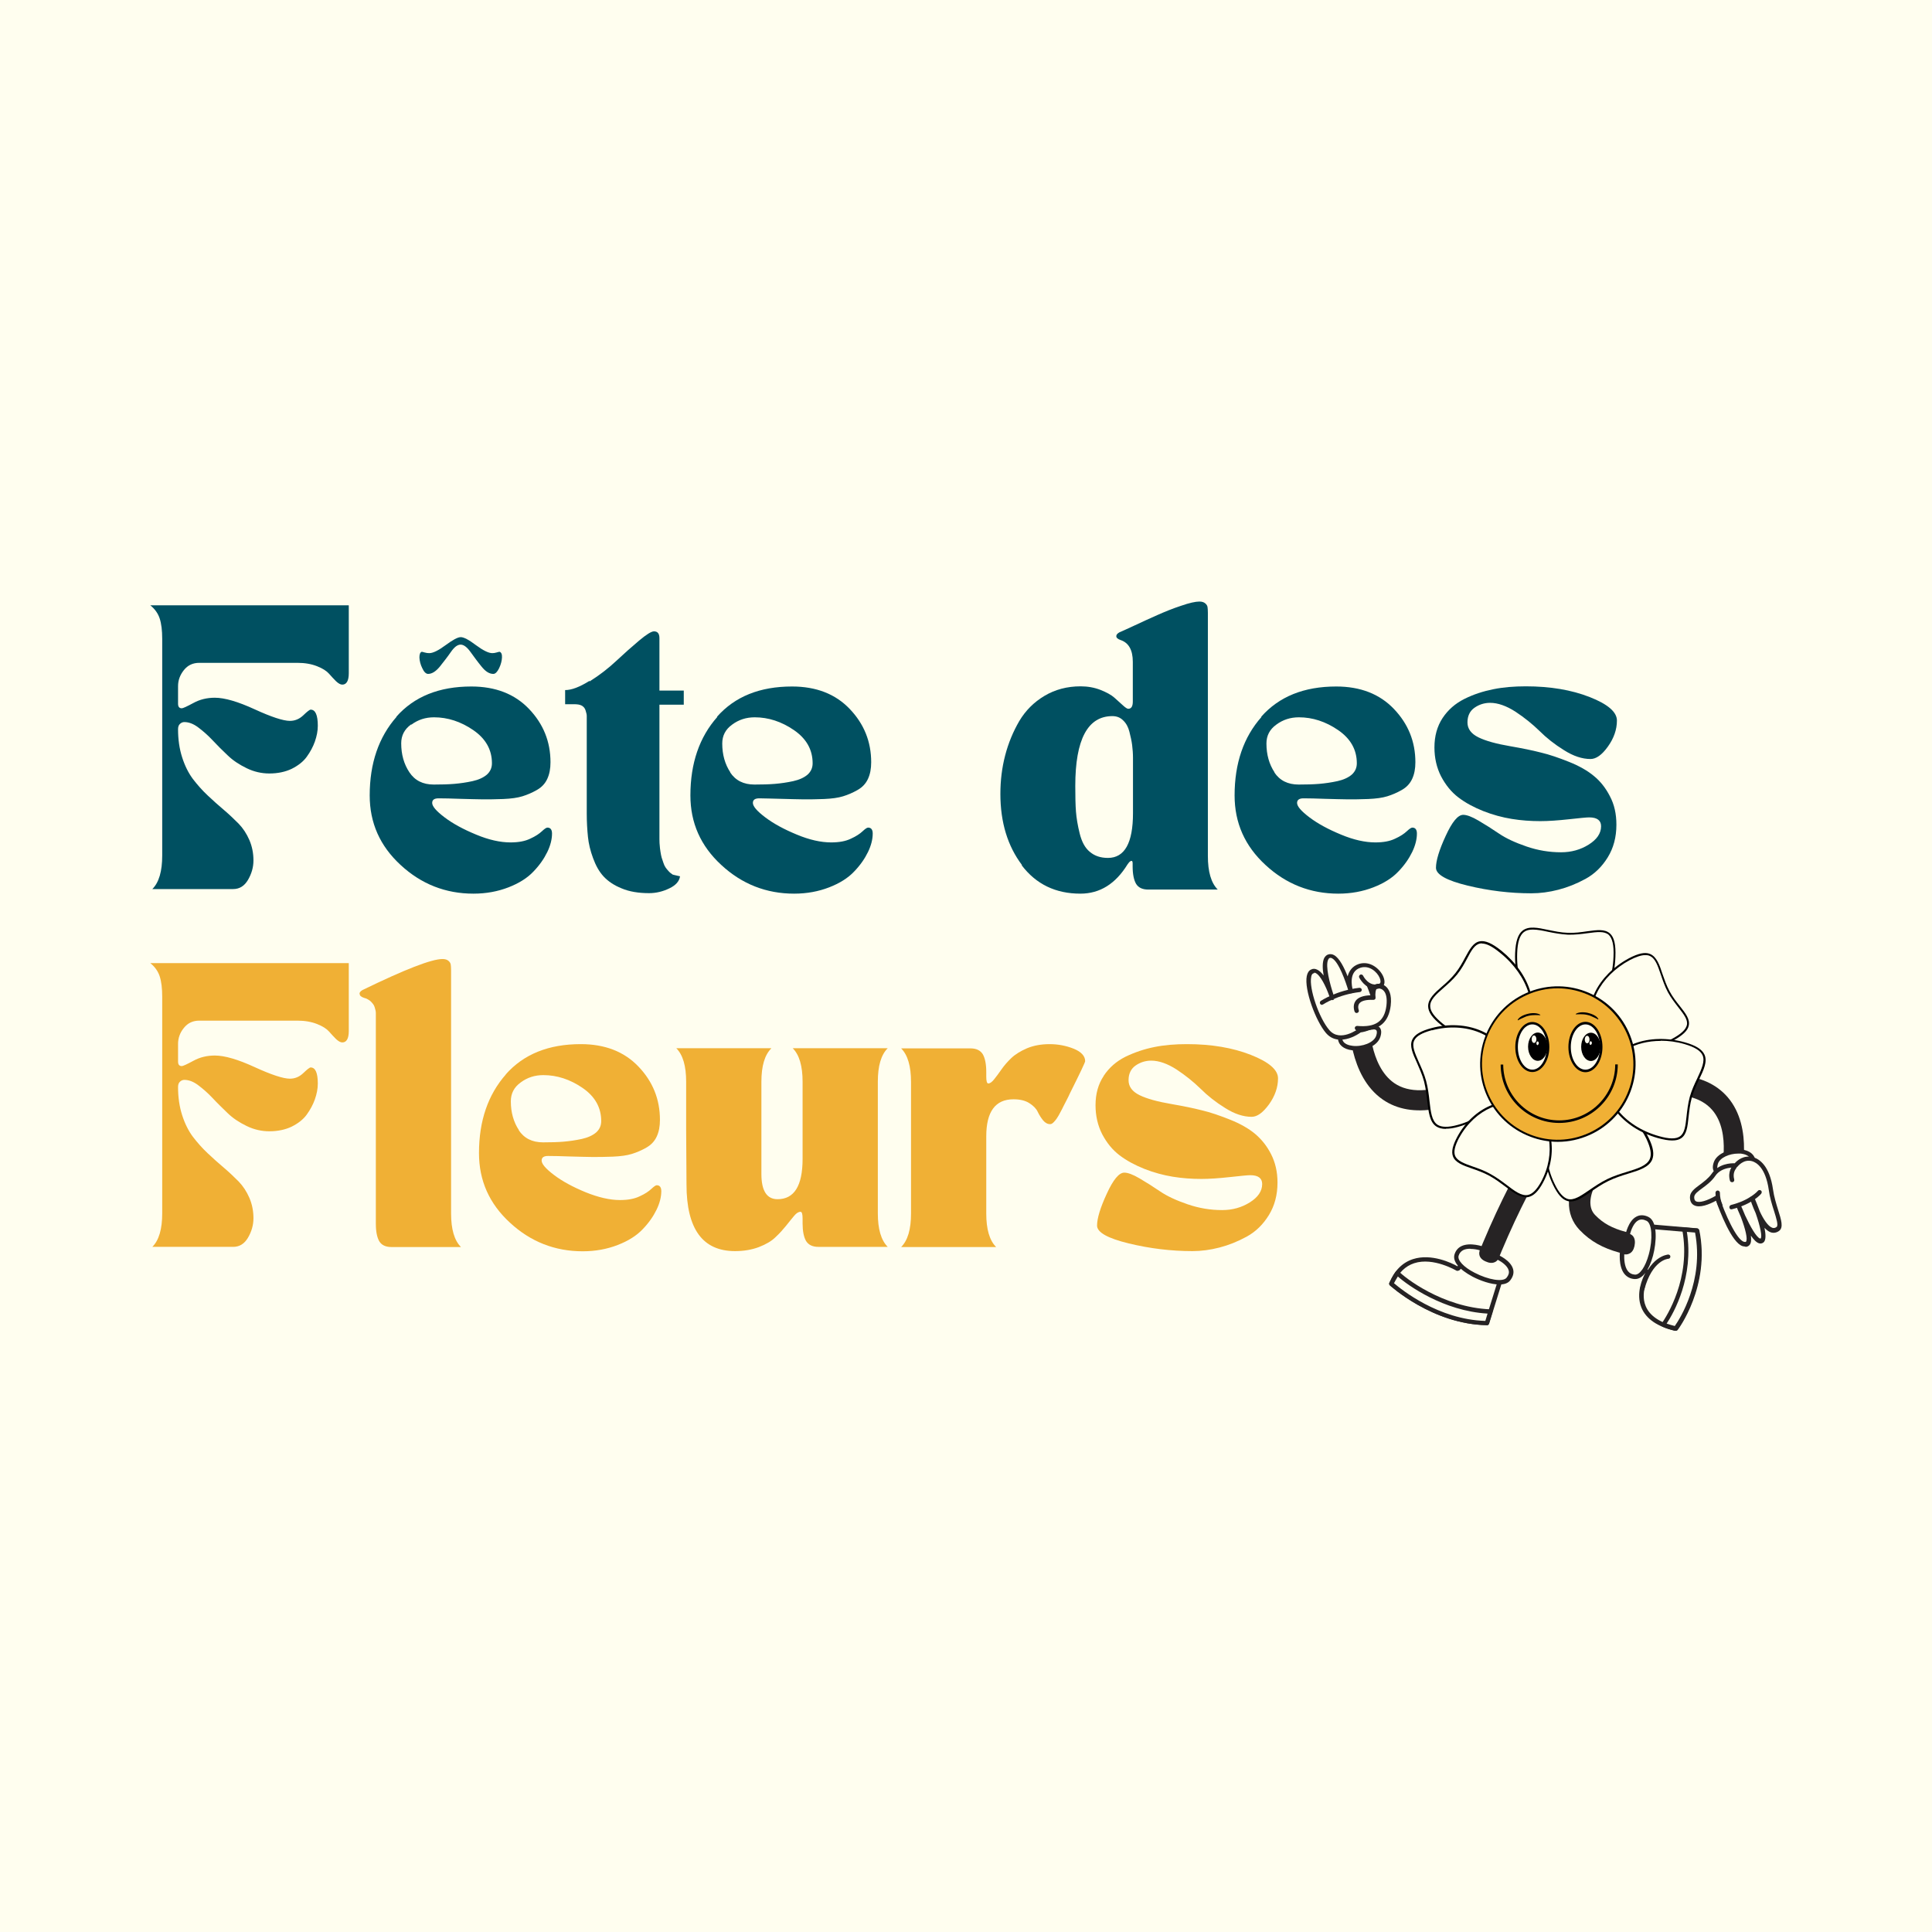 <?xml version="1.0" encoding="UTF-8"?>
<svg id="Calque_2" xmlns="http://www.w3.org/2000/svg" viewBox="0 0 113.5 113.5">
  <defs>
    <style>
      .cls-1 {
        fill: #262324;
      }

      .cls-2 {
        fill: #005061;
      }

      .cls-3 {
        fill: #fffeef;
      }

      .cls-4 {
        fill: #f0b035;
      }
    </style>
  </defs>
  <g id="Calque_1-2" data-name="Calque_1">
    <g>
      <rect class="cls-3" width="113.5" height="113.5"/>
      <g>
        <path class="cls-2" d="M20.49,35.57v3.98c0,.44-.13.67-.38.67-.11,0-.23-.07-.37-.2-.13-.13-.27-.28-.41-.44-.14-.16-.37-.31-.7-.44-.33-.13-.71-.2-1.16-.2h-5.76c-.38,0-.68.14-.91.43s-.34.6-.34.94v1.03c0,.18.07.27.22.27.07,0,.29-.1.68-.31.38-.21.8-.31,1.26-.31.58,0,1.36.23,2.34.68.98.45,1.68.68,2.07.68.3,0,.56-.11.79-.33s.37-.33.43-.33c.28,0,.42.32.42.95,0,.3-.06.6-.17.92-.11.31-.27.61-.48.9s-.51.52-.89.71c-.38.18-.82.27-1.31.27-.45,0-.9-.1-1.33-.31-.43-.21-.8-.45-1.11-.75-.31-.29-.61-.59-.89-.89-.28-.3-.57-.55-.85-.76s-.55-.31-.81-.31c-.09,0-.17.03-.25.1s-.12.17-.12.32c0,.6.08,1.15.24,1.65.16.5.37.92.63,1.27.26.34.55.67.87.97.32.3.63.58.95.85.32.27.6.54.87.81.26.27.47.59.63.96.16.37.24.77.24,1.2,0,.4-.11.78-.32,1.14-.21.36-.5.54-.87.54h-4.75c.39-.39.58-1.04.58-1.97v-12.73c0-.5-.05-.9-.15-1.2-.1-.3-.28-.55-.55-.77h11.65Z"/>
        <path class="cls-2" d="M23.28,42.11c1.05-1.19,2.52-1.78,4.41-1.78,1.42,0,2.55.44,3.39,1.32.84.88,1.26,1.92,1.26,3.13,0,.38-.06.7-.19.98-.13.28-.33.49-.61.65-.28.16-.56.28-.85.37-.29.09-.66.14-1.12.16-.45.02-.85.02-1.2.02-.34,0-.79-.02-1.32-.03-.54-.02-.96-.03-1.28-.03-.26,0-.38.09-.38.27,0,.2.24.48.73.85.49.37,1.1.7,1.85,1.01.74.31,1.42.46,2.02.46.47,0,.85-.07,1.16-.22.31-.14.53-.29.68-.43.15-.14.26-.22.33-.22.18,0,.27.12.27.35,0,.33-.09.7-.28,1.09-.19.39-.46.78-.82,1.15-.35.37-.84.68-1.46.92-.62.24-1.3.37-2.06.37-1.63,0-3.06-.56-4.27-1.68-1.22-1.12-1.82-2.48-1.82-4.09,0-1.89.53-3.43,1.58-4.62ZM24.15,42.56c-.39.28-.58.65-.58,1.11,0,.65.16,1.22.48,1.7.32.48.79.72,1.43.72.45,0,.86-.01,1.21-.04.35-.03.7-.08,1.07-.16.36-.08.64-.21.84-.38.2-.18.3-.4.3-.67,0-.8-.37-1.45-1.1-1.95-.73-.5-1.5-.75-2.3-.75-.5,0-.94.14-1.33.43h0ZM24.81,39.26c-.11-.22-.16-.43-.17-.63,0-.19.04-.31.14-.34.01,0,.06.01.16.04s.19.04.28.04c.22,0,.54-.16.96-.47.42-.31.71-.47.89-.47s.48.16.89.47c.42.31.74.47.96.47.08,0,.16-.01.26-.04.09-.03.15-.04.17-.04.1.03.15.15.14.34s-.06.4-.17.63c-.11.22-.22.33-.34.33-.23,0-.46-.14-.69-.43-.23-.28-.44-.57-.65-.86s-.4-.43-.58-.43-.37.14-.57.43-.42.57-.65.86c-.23.28-.46.43-.69.43-.12,0-.24-.11-.34-.33h0Z"/>
        <path class="cls-2" d="M34.64,40.03c.57-.36,1.09-.76,1.56-1.2.47-.44.92-.84,1.35-1.2.43-.36.72-.54.87-.54.21,0,.32.13.32.4v3.08h1.43v.83h-1.43v7.52c0,.07,0,.2,0,.38,0,.18.01.31.02.39,0,.08.02.19.04.34.02.15.05.27.07.35l.1.3c.04.12.08.21.13.28.05.07.11.15.18.22.07.08.15.14.24.2.02.01.17.04.43.1-.04.29-.25.53-.63.71-.37.18-.77.28-1.19.28-.62,0-1.16-.09-1.61-.28-.45-.18-.8-.42-1.06-.7-.26-.28-.46-.64-.62-1.08-.16-.43-.26-.85-.3-1.25-.04-.4-.07-.85-.07-1.37v-5.35c0-.18,0-.31,0-.39,0-.08-.03-.19-.07-.32-.04-.13-.12-.22-.23-.28-.11-.06-.26-.08-.45-.08h-.52v-.83c.38,0,.85-.18,1.43-.54h0Z"/>
        <path class="cls-2" d="M42.12,42.11c1.05-1.19,2.52-1.78,4.41-1.78,1.42,0,2.55.44,3.39,1.32.84.88,1.26,1.92,1.26,3.13,0,.38-.06.7-.19.98-.13.28-.33.49-.61.65-.28.16-.56.28-.85.37-.29.09-.66.14-1.12.16-.45.02-.85.02-1.2.02-.34,0-.79-.02-1.32-.03s-.96-.03-1.28-.03c-.26,0-.38.09-.38.27,0,.2.24.48.73.85.49.37,1.1.7,1.85,1.01.74.31,1.42.46,2.02.46.47,0,.85-.07,1.16-.22.31-.14.53-.29.68-.43.15-.14.26-.22.33-.22.18,0,.27.12.27.35,0,.33-.09.7-.28,1.09-.19.39-.46.78-.82,1.15-.35.37-.84.68-1.46.92-.62.24-1.3.37-2.06.37-1.63,0-3.06-.56-4.27-1.68-1.22-1.12-1.82-2.48-1.82-4.09,0-1.89.53-3.43,1.58-4.61ZM42.89,45.37c.32.48.79.72,1.43.72.45,0,.86-.01,1.21-.04.35-.03.7-.08,1.07-.16.36-.08.64-.21.84-.38.2-.18.3-.4.3-.67,0-.8-.37-1.45-1.1-1.95-.73-.5-1.5-.75-2.3-.75-.5,0-.94.14-1.33.43-.39.28-.58.65-.58,1.11,0,.65.16,1.22.48,1.7h0Z"/>
        <path class="cls-2" d="M60.04,50.82c-.84-1.11-1.27-2.5-1.27-4.18,0-.78.09-1.53.28-2.26.19-.73.47-1.4.83-2.02.37-.62.86-1.11,1.48-1.48.62-.37,1.33-.56,2.12-.56.42,0,.81.07,1.17.21.35.14.63.29.81.45s.35.31.5.45c.15.14.26.21.32.21.18,0,.27-.14.27-.43v-2.33c0-.69-.24-1.12-.72-1.28-.17-.06-.25-.13-.25-.23,0-.08.06-.15.18-.22.08-.03.36-.16.86-.39.49-.23.95-.44,1.38-.63.43-.19.89-.38,1.38-.54.49-.17.85-.25,1.08-.25.16,0,.27.04.35.11.08.07.12.14.13.22.01.07.02.18.02.33v14.29c0,.92.19,1.58.58,1.97h-4.08c-.34,0-.58-.11-.72-.34-.13-.23-.2-.57-.2-1.03v-.17c0-.17-.07-.19-.2-.07l-.1.13c-.7,1.14-1.62,1.72-2.77,1.72-1.45,0-2.6-.55-3.45-1.67h0ZM63.17,46.17c0,.62.01,1.13.04,1.51.03.38.1.81.22,1.29.12.48.31.84.59,1.07.28.24.63.36,1.07.36.98,0,1.47-.88,1.47-2.63v-3.25c0-.26-.02-.5-.05-.75-.03-.24-.09-.5-.16-.78-.07-.28-.19-.5-.37-.67-.17-.17-.38-.25-.63-.25-1.45,0-2.18,1.37-2.18,4.1Z"/>
        <path class="cls-2" d="M74.09,42.11c1.05-1.19,2.52-1.78,4.41-1.78,1.42,0,2.55.44,3.39,1.32.84.88,1.26,1.92,1.26,3.13,0,.38-.06.7-.19.98-.13.28-.33.49-.61.65-.28.16-.56.28-.85.37-.29.09-.66.14-1.12.16-.45.02-.85.02-1.2.02-.34,0-.79-.02-1.32-.03-.54-.02-.96-.03-1.28-.03-.25,0-.38.09-.38.27,0,.2.24.48.73.85.49.37,1.1.7,1.85,1.01.74.31,1.42.46,2.02.46.47,0,.85-.07,1.16-.22.31-.14.53-.29.68-.43.15-.14.26-.22.33-.22.18,0,.27.12.27.35,0,.33-.09.7-.28,1.09-.19.39-.46.78-.82,1.15-.35.37-.84.68-1.46.92-.62.24-1.3.37-2.06.37-1.63,0-3.06-.56-4.27-1.68-1.22-1.12-1.82-2.48-1.82-4.09,0-1.89.53-3.43,1.58-4.61ZM74.86,45.37c.32.48.79.72,1.43.72.45,0,.86-.01,1.21-.04.35-.03.7-.08,1.07-.16.36-.08.64-.21.84-.38.2-.18.3-.4.3-.67,0-.8-.37-1.45-1.1-1.95-.73-.5-1.5-.75-2.3-.75-.5,0-.94.14-1.33.43-.39.28-.58.65-.58,1.11,0,.65.16,1.22.48,1.7h0Z"/>
        <path class="cls-2" d="M84.75,42.18c.32-.48.74-.85,1.28-1.12s1.1-.45,1.7-.57c.59-.12,1.23-.17,1.91-.17,1.43,0,2.68.21,3.75.63,1.07.42,1.6.88,1.6,1.38,0,.53-.18,1.04-.53,1.53-.35.49-.69.73-1.02.73-.49,0-1.01-.17-1.56-.52-.55-.34-1.03-.72-1.44-1.13-.41-.4-.88-.78-1.41-1.13-.53-.34-1.03-.52-1.49-.52-.34,0-.65.1-.92.29-.27.19-.41.48-.41.86s.22.67.65.88c.43.21,1.05.38,1.87.52.69.12,1.29.24,1.79.37.51.12,1.06.31,1.66.55.6.24,1.09.52,1.46.83.37.3.69.7.94,1.19.26.49.38,1.04.38,1.67,0,.73-.17,1.37-.51,1.92-.34.55-.77.97-1.3,1.26-.53.29-1.06.5-1.6.64-.54.14-1.07.21-1.59.21-1.24,0-2.49-.15-3.73-.45-1.24-.3-1.87-.65-1.87-1.05,0-.42.19-1.05.57-1.87.38-.83.72-1.24,1.03-1.24.21,0,.51.11.9.34.39.23.79.48,1.2.76.41.28.95.53,1.62.76.67.23,1.34.34,2.03.34.6,0,1.14-.15,1.62-.45.48-.3.73-.66.73-1.08,0-.34-.23-.52-.7-.52-.16,0-.55.04-1.19.11-.64.07-1.2.11-1.68.11-.57,0-1.13-.04-1.68-.13-.55-.09-1.11-.24-1.67-.46-.55-.22-1.04-.48-1.46-.8-.42-.32-.75-.73-1.02-1.24-.26-.51-.39-1.08-.39-1.7,0-.67.16-1.24.48-1.73h0Z"/>
        <path class="cls-4" d="M20.49,56.59v3.98c0,.44-.13.67-.38.67-.11,0-.23-.07-.37-.2-.13-.13-.27-.28-.41-.44-.14-.16-.37-.31-.7-.44-.33-.13-.71-.2-1.16-.2h-5.76c-.38,0-.68.14-.91.43-.23.28-.34.6-.34.94v1.03c0,.18.07.27.22.27.07,0,.29-.1.68-.31.38-.21.8-.31,1.26-.31.58,0,1.36.23,2.34.68.98.45,1.68.68,2.07.68.3,0,.56-.11.79-.33.23-.22.37-.33.43-.33.28,0,.42.32.42.95,0,.3-.06.6-.17.92-.11.31-.27.61-.48.9-.21.29-.51.52-.89.71-.38.18-.82.27-1.31.27-.45,0-.9-.1-1.33-.31s-.8-.45-1.11-.75-.61-.59-.89-.89c-.28-.3-.57-.55-.85-.76-.28-.21-.55-.31-.81-.31-.09,0-.17.03-.25.1-.08.07-.12.17-.12.32,0,.6.08,1.15.24,1.65.16.5.37.92.63,1.27.26.34.55.67.87.97.32.3.63.58.95.85s.6.54.87.81c.26.27.47.59.63.96.16.37.24.77.24,1.2,0,.4-.11.78-.32,1.14-.21.36-.5.54-.87.54h-4.75c.39-.39.58-1.04.58-1.97v-12.73c0-.5-.05-.9-.15-1.2-.1-.3-.28-.55-.55-.77h11.65Z"/>
        <path class="cls-4" d="M21.12,58.38c0-.08.06-.15.18-.22,2.49-1.21,4.05-1.82,4.7-1.82.16,0,.27.04.35.11.08.07.12.14.13.22.01.07.02.18.02.33v14.29c0,.92.19,1.58.58,1.97h-4.08c-.34,0-.58-.11-.72-.34-.13-.23-.2-.57-.2-1.03v-12.21s0-.09,0-.16c0-.07-.01-.13-.02-.17-.01-.04-.03-.1-.05-.18-.02-.07-.05-.13-.09-.18-.04-.05-.08-.1-.13-.15-.05-.05-.11-.09-.18-.13-.07-.04-.14-.07-.23-.09-.17-.06-.25-.13-.25-.23h0Z"/>
        <path class="cls-4" d="M29.71,63.12c1.05-1.19,2.52-1.78,4.41-1.78,1.42,0,2.55.44,3.39,1.32.84.88,1.26,1.92,1.26,3.13,0,.38-.06.7-.19.98-.13.28-.33.49-.61.65-.28.16-.56.28-.85.37-.29.09-.66.14-1.12.16-.45.02-.85.02-1.2.02-.34,0-.79-.02-1.32-.03-.54-.02-.96-.03-1.28-.03-.26,0-.38.09-.38.27,0,.2.24.48.73.85.49.37,1.1.7,1.85,1.01.74.3,1.42.46,2.02.46.47,0,.85-.07,1.16-.22.31-.14.53-.29.68-.43.15-.14.26-.22.32-.22.18,0,.27.12.27.35,0,.33-.09.7-.28,1.09-.19.39-.46.78-.82,1.15-.35.37-.84.68-1.46.92-.62.24-1.3.37-2.06.37-1.63,0-3.06-.56-4.27-1.68-1.22-1.12-1.82-2.48-1.82-4.09,0-1.89.53-3.43,1.58-4.62h0ZM30.47,66.39c.32.48.79.72,1.43.72.45,0,.86-.01,1.21-.04.35-.03.7-.08,1.07-.16.36-.08.64-.21.84-.38.2-.18.3-.4.3-.67,0-.8-.37-1.45-1.1-1.95-.73-.5-1.5-.75-2.3-.75-.5,0-.94.14-1.33.43-.39.28-.58.65-.58,1.11,0,.65.16,1.22.48,1.7h0Z"/>
        <path class="cls-4" d="M45.31,61.59c-.39.39-.58,1.04-.58,1.97v5.41c0,.99.32,1.48.95,1.48.98,0,1.47-.79,1.47-2.37v-4.53c0-.92-.19-1.58-.58-1.97h5.58c-.39.39-.58,1.04-.58,1.97v7.73c0,.92.19,1.58.58,1.97h-4.08c-.34,0-.58-.12-.72-.35-.13-.23-.2-.58-.2-1.03v-.28c0-.27-.04-.4-.12-.4-.12,0-.25.08-.38.24-.13.16-.29.35-.47.58-.18.22-.38.45-.62.67-.23.23-.56.42-.97.58-.42.16-.89.24-1.41.24-1.9,0-2.85-1.3-2.85-3.92l-.02-3.18v-2.85c0-.92-.19-1.58-.58-1.97h5.58Z"/>
        <path class="cls-4" d="M53.52,71.29v-7.73c0-.92-.19-1.58-.58-1.97h4.08c.34,0,.58.12.72.35.13.23.2.58.2,1.03v.28c0,.27.04.4.12.4.1,0,.21-.08.34-.24.13-.16.27-.35.43-.58.16-.23.35-.45.58-.67.23-.22.54-.41.93-.58.39-.16.83-.24,1.32-.24s.97.09,1.42.27c.44.18.67.43.67.73,0,.07-.3.7-.9,1.9-.04.1-.11.23-.19.39-.08.16-.15.29-.19.37-.04.09-.1.2-.17.33-.07.13-.12.23-.17.3-.04.07-.09.14-.15.21-.06.07-.11.12-.15.15-.04.03-.09.05-.13.05-.16,0-.29-.07-.42-.22-.12-.15-.23-.32-.32-.51-.09-.19-.26-.36-.5-.51-.24-.15-.55-.22-.92-.22-1.07,0-1.6.73-1.6,2.18v4.53c0,.92.19,1.58.58,1.97h-5.58c.39-.39.58-1.04.58-1.97h0Z"/>
        <path class="cls-4" d="M64.84,63.2c.32-.48.74-.85,1.28-1.12.54-.26,1.1-.45,1.7-.57.59-.12,1.23-.17,1.91-.17,1.43,0,2.68.21,3.75.63,1.07.42,1.6.88,1.6,1.38,0,.53-.18,1.04-.53,1.53-.36.49-.69.73-1.02.73-.49,0-1.01-.17-1.56-.52-.55-.34-1.03-.72-1.44-1.13-.41-.4-.88-.78-1.41-1.13-.53-.34-1.03-.52-1.49-.52-.34,0-.65.1-.92.29-.27.19-.41.48-.41.86s.22.67.65.88c.43.21,1.05.38,1.87.52.69.12,1.29.24,1.79.37.51.12,1.06.31,1.66.55.6.24,1.09.52,1.46.83.37.31.69.7.94,1.19.25.49.38,1.04.38,1.67,0,.73-.17,1.37-.51,1.92-.34.55-.77.97-1.3,1.26-.53.29-1.06.5-1.6.64-.54.14-1.07.21-1.59.21-1.24,0-2.49-.15-3.73-.45-1.24-.3-1.87-.65-1.87-1.05,0-.42.19-1.05.57-1.87.38-.83.72-1.24,1.03-1.24.21,0,.51.11.9.34.39.23.79.48,1.2.76.41.28.95.53,1.62.76.67.23,1.34.34,2.03.34.6,0,1.14-.15,1.62-.45.48-.3.73-.66.73-1.08,0-.34-.23-.52-.7-.52-.16,0-.55.04-1.19.11-.64.07-1.2.11-1.68.11-.57,0-1.13-.04-1.68-.13-.55-.09-1.11-.24-1.67-.46-.55-.22-1.04-.48-1.46-.8s-.75-.73-1.02-1.24c-.26-.51-.39-1.08-.39-1.7,0-.67.16-1.24.48-1.72h0Z"/>
        <path class="cls-1" d="M86.23,76.99c-.29-.12-.44-.45-.34-.75,2.15-6.23,4.55-9.64,4.65-9.78.19-.27.57-.33.84-.14.27.19.33.57.14.84-.02.03-2.41,3.42-4.5,9.47-.11.32-.45.48-.77.37-.01,0-.02,0-.04-.01h0Z"/>
        <path class="cls-3" d="M85.64,74.54s-2.82-1.72-3.9.88c0,0,2.42,2.26,5.61,2.31l.83-2.67-2.17-.88-.38.36h0Z"/>
        <path class="cls-1" d="M87.35,77.85h0c-3.2-.05-5.67-2.32-5.7-2.34-.04-.04-.05-.09-.03-.14.3-.73.77-1.2,1.39-1.4,1.08-.35,2.28.23,2.61.42l.31-.3s.09-.04.14-.03l2.17.88c.06.03.09.09.07.16l-.83,2.67c-.02.05-.07.09-.12.09h0ZM81.89,75.38c.4.35,2.6,2.13,5.37,2.21l.77-2.47-1.98-.8-.32.31s-.11.05-.16.02c-.01,0-1.36-.81-2.49-.44-.52.17-.92.56-1.19,1.17Z"/>
        <path class="cls-3" d="M82.1,74.79c-.12.18-.25.38-.36.63,0,0,2.42,2.26,5.61,2.31l.21-.68c-2.82-.1-5.12-1.89-5.46-2.26h0Z"/>
        <path class="cls-1" d="M87.35,77.85h0c-3.2-.05-5.67-2.32-5.7-2.34-.04-.04-.05-.1-.03-.15.12-.24.24-.46.37-.65.02-.03.06-.05.1-.05.04,0,.08.01.1.04.3.33,2.55,2.11,5.37,2.22.04,0,.08.02.1.05.02.03.03.07.02.11l-.21.68c-.02.05-.07.09-.12.09h0ZM81.9,75.39c.42.36,2.6,2.13,5.36,2.21l.13-.43c-2.59-.15-4.7-1.67-5.27-2.18-.08.12-.15.26-.23.4Z"/>
        <path class="cls-3" d="M87.11,73.37s-1.28-.47-1.54.36c-.26.83,2.52,2.07,3.04,1.41.6-.77-.67-1.3-.67-1.3,0,0-.12.38-.62.14-.5-.24-.21-.62-.21-.62Z"/>
        <path class="cls-1" d="M88.08,75.46c-.5,0-1.13-.23-1.57-.46-.79-.42-1.19-.9-1.06-1.31.07-.22.2-.38.4-.48.51-.25,1.27.02,1.3.03.04.01.07.05.08.08.01.04,0,.08-.02.11,0,0-.08.11-.05.22.02.08.09.15.22.21.14.07.25.08.34.05.08-.03.11-.11.11-.11.01-.03.04-.06.07-.08.03-.02.07-.02.1,0,.03.01.75.32.89.84.06.22,0,.44-.17.66-.13.17-.36.24-.63.24h0ZM86.37,73.36c-.14,0-.29.02-.41.08-.13.07-.22.17-.27.33-.08.26.29.67.94,1,.81.42,1.67.56,1.88.29.12-.15.16-.29.12-.43-.07-.27-.42-.51-.64-.62-.04.05-.1.11-.18.14-.15.07-.34.05-.55-.05-.2-.09-.32-.22-.35-.38-.02-.1,0-.2.02-.27-.13-.04-.34-.08-.55-.08Z"/>
        <path class="cls-1" d="M98.87,74.05c-.11.06-.24.09-.38.07-2.74-.32-4.39-.5-5.69-1.86-.43-.45-.65-1.02-.63-1.67.05-1.98,2.27-4.14,2.52-4.38.25-.24.65-.23.89.02.24.25.23.65-.02.89-.58.55-2.1,2.26-2.13,3.5,0,.31.08.55.28.76.94.98,2.19,1.16,4.92,1.48.35.04.59.35.55.7-.02.21-.15.39-.32.48Z"/>
        <path class="cls-3" d="M96.83,74.76s-1.6,2.54,1.61,3.29c0,0,1.91-2.5,1.25-5.76l-2.91-.25-.41,2.41.46.3Z"/>
        <path class="cls-1" d="M98.44,78.18s-.02,0-.03,0c-1.04-.24-1.71-.7-1.98-1.36-.34-.83.06-1.72.22-2.02l-.36-.24s-.06-.08-.06-.13l.41-2.41c.01-.07.07-.11.14-.11l2.91.25c.06,0,.1.05.11.1.67,3.28-1.25,5.84-1.27,5.86-.02.03-.06.05-.1.05h0ZM96.51,74.4l.39.26c.06.04.07.12.04.17,0,.01-.63,1.02-.26,1.9.23.56.81.96,1.71,1.18.29-.41,1.73-2.66,1.19-5.49l-2.7-.23-.37,2.21h0Z"/>
        <path class="cls-3" d="M97.72,77.83c.21.09.45.17.72.23,0,0,1.92-2.5,1.25-5.76l-.74-.06c.53,2.89-.93,5.16-1.23,5.59h0Z"/>
        <path class="cls-1" d="M98.44,78.18s-.02,0-.03,0c-.27-.06-.52-.14-.74-.24-.04-.02-.06-.04-.07-.08,0-.04,0-.08.02-.11.29-.42,1.73-2.65,1.21-5.49,0-.04,0-.08.03-.11.03-.03.07-.04.11-.04l.74.06c.06,0,.1.05.12.1.67,3.28-1.25,5.84-1.27,5.86-.02.03-.06.05-.1.05ZM97.92,77.76c.15.05.3.1.47.14.29-.41,1.73-2.66,1.19-5.49l-.48-.04c.42,2.64-.76,4.74-1.19,5.39Z"/>
        <path class="cls-3" d="M98,73.83s-1.03.06-1.53,1.9l1.53-1.9Z"/>
        <path class="cls-1" d="M96.47,75.86s-.02,0-.03,0c-.07-.02-.11-.09-.09-.16.52-1.91,1.6-1.99,1.65-2,.07,0,.13.05.13.12,0,.07-.05.13-.12.13-.04,0-.95.09-1.41,1.81-.02.06-.07.09-.12.09h0Z"/>
        <path class="cls-3" d="M95.3,73.53s-.19,1.41.72,1.48c.91.08,1.54-3.03.75-3.41-.92-.44-1.17.97-1.17.97,0,0,.41.04.28.6-.13.56-.58.35-.58.35Z"/>
        <path class="cls-1" d="M96.05,75.14s-.03,0-.04,0c-.24-.02-.43-.12-.58-.3-.37-.46-.26-1.3-.26-1.33,0-.04.03-.08.07-.09.04-.02.08-.02.12,0,0,0,.13.06.24,0,.08-.04.13-.13.17-.27.04-.16.03-.28-.02-.35-.05-.08-.14-.09-.15-.09-.03,0-.07-.02-.09-.05-.02-.03-.03-.06-.02-.1,0-.03.16-.84.65-1.09.21-.11.45-.1.7.02.57.28.47,1.52.27,2.28-.24.87-.62,1.37-1.04,1.37h0ZM95.42,73.69c-.01.24,0,.72.22.99.1.12.23.19.4.2.29.03.62-.45.82-1.18.25-.92.19-1.83-.13-1.98-.18-.09-.34-.1-.48-.03-.27.14-.42.55-.49.8.06.03.13.07.19.15.1.14.12.33.07.57-.05.22-.15.37-.31.44-.1.05-.2.05-.29.04h0Z"/>
        <path class="cls-1" d="M84.38,65.14c-1.24.22-2.3.04-3.14-.54-2.02-1.39-1.98-4.54-1.98-4.67,0-.33.28-.59.61-.58.33,0,.59.28.58.61,0,.03-.03,2.64,1.46,3.67.86.59,2.13.56,3.75-.11.31-.12.65.02.78.33.12.31-.02.65-.33.78-.62.25-1.2.42-1.74.52h0Z"/>
        <path class="cls-3" d="M80.57,60.36s.6-.14.4.52c-.26.82-2.19,1-2.25.1-.02-.35,1.85-.62,1.85-.62h0Z"/>
        <path class="cls-1" d="M79.65,61.71c-.07,0-.15,0-.22-.01-.5-.06-.81-.32-.83-.7-.02-.39,1.05-.62,1.95-.76.05-.01.33-.06.49.11.12.12.13.32.05.57-.16.5-.83.79-1.44.79h0ZM80.7,60.48s-.07,0-.1.01c0,0,0,0-.01,0-.87.13-1.68.36-1.74.5.02.35.43.43.61.45.55.07,1.26-.18,1.39-.6.05-.15.05-.27,0-.32-.03-.03-.1-.05-.15-.05Z"/>
        <path class="cls-3" d="M79.91,60.52s-1.19.92-1.91.08c-.72-.83-1.5-3.25-.92-3.53.58-.29,1.18,1.58,1.18,1.58,0,0-.82-2.27-.18-2.47.63-.2,1.26,2.06,1.26,2.06,0,0-.37-1.21.54-1.5.91-.29,1.63.92,1.23,1.16-.4.23-.72-.07-.72-.07,0,0,.92,2.16.33,2.44s-.81.26-.81.26h0Z"/>
        <path class="cls-1" d="M78.76,61.08c-.31,0-.61-.1-.86-.39-.6-.7-1.29-2.55-1.13-3.35.04-.19.12-.32.25-.38.11-.06.23-.06.35,0,.14.06.27.19.39.35-.07-.4-.08-.79.03-1.02.06-.11.14-.19.25-.22.11-.03.22-.02.33.04.32.17.6.74.8,1.25.08-.31.27-.6.66-.73.67-.21,1.24.3,1.43.73.13.3.09.55-.1.66-.2.11-.39.12-.54.08.26.67.69,2.02.14,2.28-.46.22-.72.26-.82.27-.28.2-.73.43-1.19.43ZM77.21,57.17s-.04,0-.07.02c-.07.03-.1.13-.11.2-.14.67.46,2.43,1.07,3.13.63.73,1.69-.07,1.73-.1.02-.02.06-.03.09-.03,0,0,.23,0,.75-.25.32-.15-.04-1.45-.39-2.27-.02-.06,0-.12.04-.16.05-.03.12-.03.16.01.01,0,.26.24.57.06.07-.04.07-.18,0-.34-.15-.34-.6-.75-1.12-.59-.71.22-.51,1.11-.46,1.3,0,.02,0,.03.01.04.02.07-.02.14-.09.16-.07.02-.14-.02-.16-.09,0-.02-.01-.04-.02-.07-.15-.51-.56-1.68-.95-1.89-.07-.04-.11-.03-.14-.02-.03,0-.06.03-.09.09-.19.37.11,1.47.3,2.04.03.09.05.16.06.18.02.07-.01.14-.08.16-.07.02-.14-.01-.16-.08-.01-.03-.03-.1-.07-.19-.18-.51-.51-1.2-.8-1.32-.03-.01-.05-.02-.07-.02h0Z"/>
        <path class="cls-3" d="M79.71,59.41s-.35-.83.98-.78c0,0-.07-.57.18-.65.25-.08.84.06.71,1.12-.13,1.06-.78,1.41-1.86,1.31"/>
        <path class="cls-1" d="M80.04,60.55c-.11,0-.22,0-.33-.02-.07,0-.12-.07-.12-.14,0-.07.07-.12.14-.12,1.08.1,1.61-.27,1.72-1.2.05-.44-.02-.76-.21-.91-.11-.09-.26-.11-.34-.08-.09.03-.12.32-.09.52,0,.04,0,.07-.03.1-.03.03-.06.04-.1.04-.43-.02-.72.06-.83.22-.11.16-.03.37-.03.37.03.07,0,.14-.07.17-.07.03-.14,0-.17-.07,0-.01-.14-.34.05-.62.15-.22.46-.33.91-.34,0-.21.02-.56.28-.65.14-.05.38-.04.58.12.18.15.38.46.3,1.14-.12.97-.66,1.44-1.66,1.44Z"/>
        <path class="cls-3" d="M79.97,57.38s.34.7.99.58l-.99-.58Z"/>
        <path class="cls-1" d="M80.81,58.1c-.62,0-.94-.64-.96-.67-.03-.06,0-.14.06-.17.06-.03.14,0,.17.06.01.03.31.61.85.51.07-.01.14.03.15.1.01.07-.03.14-.1.15-.06.01-.12.02-.17.02h0Z"/>
        <path class="cls-3" d="M77.67,58.91s.88-.59,2.21-.74l-2.21.74Z"/>
        <path class="cls-1" d="M77.67,59.04s-.08-.02-.11-.06c-.04-.06-.02-.14.03-.18.04-.02.92-.61,2.27-.77.07,0,.13.04.14.11,0,.07-.04.13-.11.14-1.29.15-2.15.72-2.15.72-.02.02-.05.02-.07.02h0Z"/>
        <path class="cls-1" d="M98.64,63.16c1.24.1,2.19.53,2.85,1.29,1.58,1.83.76,4.81.72,4.94-.09.31-.41.49-.73.4-.31-.09-.49-.41-.41-.73,0-.03.68-2.51-.48-3.85-.67-.78-1.88-1.06-3.6-.83-.32.04-.62-.18-.66-.51-.04-.32.18-.62.51-.66.65-.09,1.24-.11,1.79-.06h0Z"/>
        <path class="cls-3" d="M101.19,68.85s-.59.15-.4-.5c.24-.81,2.14-1.01,2.21-.13.03.34-1.81.63-1.81.63h0Z"/>
        <path class="cls-1" d="M101.06,68.99c-.1,0-.23-.02-.33-.12-.11-.12-.14-.31-.06-.56.17-.56.98-.85,1.63-.78.49.05.8.31.83.68.03.38-1.02.63-1.92.77-.02,0-.08.02-.16.02h0ZM102.11,67.77c-.51,0-1.08.24-1.19.61-.04.15-.05.27,0,.31.05.06.19.05.24.03,0,0,0,0,.01,0,.85-.13,1.65-.37,1.7-.51-.03-.34-.43-.42-.6-.44-.05,0-.11,0-.16,0Z"/>
        <path class="cls-3" d="M101.97,68.47s-.87-.09-1.3.55c-.43.64-1.26.88-1.26,1.32,0,.62.72.47,1.48.02,0,0,.86,2.54,1.54,2.73.87.25-.29-2.27-.29-2.27,0,0,.94,2.4,1.39,2.05.36-.28-.57-2.46-.57-2.46,0,0,.74,2.36,1.5,1.78.32-.24-.25-1.22-.41-2.31-.2-1.37-.78-1.7-1.06-1.78-.61-.17-1.01.36-1.01.36h0Z"/>
        <path class="cls-1" d="M102.53,73.23s-.09,0-.15-.02c-.65-.19-1.36-2.09-1.57-2.67-.39.21-.96.45-1.3.26-.11-.06-.23-.19-.23-.47,0-.3.27-.5.58-.73.24-.18.51-.38.7-.65.4-.59,1.12-.62,1.35-.61.13-.15.53-.52,1.1-.35.34.1.95.48,1.15,1.89.06.43.19.84.3,1.2.19.6.32,1.03.06,1.23-.15.11-.32.14-.48.09-.13-.04-.26-.14-.38-.27.08.4.09.74-.06.86-.08.06-.17.08-.26.05-.15-.04-.32-.22-.48-.45.03.24.02.44-.08.55-.04.05-.12.11-.24.11h0ZM100.88,70.22s.03,0,.04,0c.04.01.06.04.08.08.32.96,1,2.52,1.45,2.65.04.01.1.02.12,0,.12-.14-.04-.78-.3-1.46-.13-.29-.23-.53-.27-.64-.03-.06,0-.14.07-.16.06-.03.14,0,.17.06.06.14.17.37.28.65.3.65.67,1.3.88,1.36.02,0,.03,0,.03,0,.11-.09-.02-.72-.29-1.49-.18-.39-.3-.75-.32-.83-.02-.07.01-.13.08-.16.06-.02.14,0,.16.07.09.21.21.51.33.83.2.43.47.86.73.95.09.03.17.01.25-.05.12-.09-.02-.52-.15-.94-.12-.37-.25-.79-.31-1.24-.19-1.32-.74-1.61-.97-1.68-.51-.15-.85.3-.87.32-.03.04-.07.06-.12.05,0,0-.8-.07-1.18.49-.21.31-.5.53-.76.72-.26.19-.48.35-.48.53,0,.19.08.23.1.24.19.11.65-.02,1.18-.33.02-.01.04-.02.06-.02h0Z"/>
        <path class="cls-3" d="M103.37,70.05s-.47.58-1.65.88l1.65-.88Z"/>
        <path class="cls-1" d="M101.72,71.05c-.06,0-.11-.04-.12-.1-.02-.07.03-.14.09-.16,1.12-.28,1.58-.83,1.58-.83.04-.06.13-.06.18-.02.06.04.06.12.02.18-.02.03-.51.62-1.72.92-.01,0-.02,0-.03,0h0Z"/>
        <path class="cls-3" d="M101.88,68.56s-.27.27-.13.76l.13-.76Z"/>
        <path class="cls-1" d="M101.75,69.45c-.06,0-.11-.04-.12-.09-.15-.55.15-.87.17-.88.05-.05.13-.05.18,0,.05.05.05.13,0,.18,0,.01-.21.23-.1.63.02.07-.02.14-.09.16-.01,0-.02,0-.03,0h0Z"/>
        <path class="cls-3" d="M100.9,70.07c0,.25.05.51.16.74l-.16-.74Z"/>
        <path class="cls-1" d="M101.06,70.94s-.09-.03-.11-.07c-.11-.24-.17-.51-.17-.8,0-.07.06-.13.13-.13h0c.07,0,.13.06.13.13,0,.24.05.48.14.68.03.06,0,.14-.06.17-.02,0-.04.01-.05.01h0Z"/>
        <path class="cls-3" d="M91.28,69.55c-.93-1.91-.44-4.06,1.08-4.8,1.52-.74,3.51.21,4.43,2.13.93,1.91-.81,1.7-2.34,2.44-1.52.74-2.25,2.15-3.18.24Z"/>
        <path d="M92.28,70.58c-.06,0-.12,0-.18-.02-.32-.08-.59-.39-.87-.97-.45-.94-.59-1.96-.38-2.88.21-.92.74-1.63,1.49-2,1.55-.75,3.58.22,4.52,2.15.27.55.33.96.2,1.27-.19.44-.75.62-1.41.82-.36.11-.77.24-1.16.43-.39.19-.74.43-1.04.64-.45.31-.81.56-1.16.56ZM93.46,64.57c-.37,0-.74.08-1.08.24-.72.35-1.23,1.03-1.43,1.92-.2.89-.07,1.89.37,2.8.26.55.52.83.79.91.36.09.75-.18,1.25-.52.31-.21.65-.45,1.06-.65.39-.19.81-.32,1.17-.43.62-.19,1.16-.36,1.33-.75.12-.27.05-.65-.19-1.17-.7-1.45-2.02-2.34-3.28-2.34h0Z"/>
        <path class="cls-3" d="M94.84,56.2c-.08,2.26-1.45,4.04-3.04,3.99-1.59-.06-2.82-1.94-2.73-4.2.08-2.26,1.43-1.2,3.03-1.14,1.59.06,2.83-.91,2.74,1.35Z"/>
        <path d="M91.88,60.25s-.05,0-.08,0c-.79-.03-1.52-.49-2.04-1.3-.52-.8-.79-1.86-.75-2.96.03-.69.17-1.11.44-1.32.36-.28.89-.17,1.5-.04.35.07.75.16,1.15.17.41.02.8-.04,1.15-.09.58-.08,1.03-.14,1.33.13.25.22.35.66.32,1.38-.04,1.11-.38,2.14-.97,2.9-.57.74-1.29,1.15-2.06,1.15ZM90.04,54.61c-.21,0-.38.04-.52.15-.24.19-.37.59-.39,1.23-.04,1.08.22,2.11.73,2.89.51.78,1.2,1.22,1.95,1.25.03,0,.05,0,.08,0,1.53,0,2.82-1.74,2.9-3.93.03-.68-.07-1.08-.28-1.28-.26-.23-.69-.17-1.23-.1-.35.05-.75.1-1.17.09-.41-.02-.82-.1-1.17-.17-.32-.07-.62-.13-.88-.13h0Z"/>
        <path class="cls-3" d="M88.16,55.91c1.72,1.38,2.34,3.46,1.39,4.64-.95,1.18-3.11,1.02-4.83-.37-1.72-1.38-.12-1.79.83-2.97.95-1.18.9-2.68,2.61-1.3h0Z"/>
        <path d="M87.69,61.4c-.09,0-.18,0-.28-.01-.92-.07-1.9-.48-2.73-1.16-.53-.42-.78-.78-.78-1.12,0-.43.37-.77.82-1.16.26-.22.54-.48.78-.78.24-.3.42-.63.58-.93.25-.46.47-.87.85-.94.32-.06.72.11,1.27.55.84.68,1.45,1.54,1.71,2.43.27.9.16,1.71-.32,2.3-.43.53-1.09.81-1.9.81h0ZM87.06,55.42s-.07,0-.11.01c-.32.06-.52.42-.76.88-.16.3-.34.63-.59.94-.25.31-.54.56-.8.79-.42.37-.79.69-.78,1.07,0,.3.25.63.74,1.03.82.66,1.77,1.06,2.67,1.13.89.07,1.63-.2,2.07-.75.93-1.15.31-3.2-1.38-4.55-.45-.37-.79-.54-1.06-.54h0Z"/>
        <path class="cls-3" d="M98.25,61.09c-1.82.97-3.86.7-4.56-.6-.7-1.31.21-3.16,2.03-4.13,1.82-.97,1.61.6,2.31,1.91.7,1.31,2.04,1.85.22,2.83h0Z"/>
        <path d="M96.04,61.73c-1.06,0-1.97-.42-2.4-1.22-.71-1.33.21-3.22,2.05-4.21.55-.29.95-.38,1.24-.26.39.16.56.63.74,1.19.11.31.23.67.41,1,.18.34.41.63.61.88.34.43.6.77.52,1.14-.06.3-.36.58-.93.89-.74.4-1.52.59-2.24.59h0ZM96.65,56.11c-.23,0-.53.1-.9.29-1.79.96-2.68,2.77-2,4.05.68,1.28,2.69,1.54,4.48.58.54-.29.81-.55.87-.81.07-.31-.18-.63-.5-1.04-.2-.26-.43-.55-.62-.9-.18-.34-.3-.7-.41-1.02-.18-.53-.33-.98-.67-1.11-.07-.03-.15-.04-.24-.04h0Z"/>
        <path class="cls-3" d="M84.1,60.46c2.03-.55,4.03.28,4.45,1.85.42,1.57-.88,3.29-2.91,3.84-2.03.55-1.49-1.06-1.92-2.63-.42-1.57-1.65-2.5.38-3.05Z"/>
        <path d="M84.94,66.32c-.23,0-.42-.05-.57-.15-.38-.26-.44-.82-.52-1.47-.04-.36-.09-.77-.19-1.17-.11-.41-.28-.77-.42-1.1-.25-.55-.45-.99-.27-1.36.14-.29.49-.5,1.12-.67,2.06-.56,4.09.29,4.53,1.89.21.78.02,1.61-.55,2.35-.56.74-1.41,1.29-2.41,1.56-.28.08-.51.11-.72.11h0ZM84.12,60.52c-.59.16-.92.35-1.04.61-.15.32.04.73.27,1.26.15.33.32.7.43,1.11.11.41.16.82.2,1.19.07.62.13,1.15.46,1.38.24.16.63.17,1.18.02.97-.26,1.8-.8,2.35-1.51.54-.71.73-1.51.53-2.25-.42-1.53-2.38-2.34-4.38-1.8Z"/>
        <path class="cls-3" d="M97.42,66.8c-2.09-.59-3.43-2.31-3-3.83.43-1.52,2.48-2.27,4.57-1.68,2.09.59.78,1.65.35,3.17-.43,1.52.18,2.93-1.91,2.34h0Z"/>
        <path d="M98.23,67c-.22,0-.5-.05-.83-.14-2.12-.6-3.48-2.35-3.04-3.9.44-1.55,2.52-2.32,4.64-1.72.63.18.99.41,1.13.71.19.41-.04.9-.31,1.46-.15.32-.32.68-.43,1.07-.11.39-.15.78-.19,1.13-.06.58-.11,1.04-.44,1.26-.13.09-.31.13-.52.13h0ZM97.56,61.15c-1.5,0-2.76.7-3.08,1.84-.42,1.49.9,3.17,2.96,3.75.62.18,1.02.18,1.25.02.28-.19.33-.62.39-1.17.04-.35.08-.74.19-1.15.11-.39.28-.76.44-1.09.25-.54.47-1.01.31-1.36-.12-.27-.47-.48-1.05-.65-.48-.14-.95-.2-1.41-.2h0Z"/>
        <path class="cls-3" d="M85.68,66.79c.93-1.7,2.78-2.49,4.13-1.75,1.36.74,1.7,2.72.78,4.42-.93,1.7-1.69.3-3.05-.44-1.36-.74-2.79-.53-1.86-2.23Z"/>
        <path d="M89.65,70.33c-.38,0-.77-.29-1.21-.62-.28-.21-.59-.44-.93-.63-.35-.19-.71-.32-1.03-.43-.55-.19-.98-.35-1.12-.71-.11-.28-.02-.65.26-1.17.94-1.73,2.83-2.53,4.22-1.78,1.38.75,1.74,2.77.8,4.5-.27.5-.54.76-.84.83-.05.01-.1.02-.15.02ZM85.73,66.82c-.26.49-.34.83-.25,1.07.12.31.53.46,1.04.64.32.11.69.24,1.04.44.35.19.67.43.95.64.47.36.88.67,1.26.59.26-.06.51-.31.76-.76.91-1.67.57-3.62-.75-4.34-1.32-.72-3.14.06-4.05,1.73h0Z"/>
        <path class="cls-4" d="M91.51,67.01c2.49,0,4.51-2.02,4.51-4.51s-2.02-4.51-4.51-4.51-4.51,2.02-4.51,4.51,2.02,4.51,4.51,4.51Z"/>
        <path d="M91.52,67.08c-.54,0-1.09-.1-1.61-.3-1.14-.43-2.05-1.28-2.55-2.39-.5-1.11-.54-2.35-.11-3.49.43-1.14,1.28-2.05,2.39-2.55,1.11-.5,2.35-.54,3.49-.11,1.14.43,2.05,1.28,2.55,2.39.5,1.11.54,2.35.11,3.49-.43,1.14-1.28,2.05-2.39,2.55-.6.27-1.24.41-1.88.41ZM91.51,58.06c-.62,0-1.24.13-1.83.4-1.08.49-1.91,1.37-2.33,2.48-.87,2.29.3,4.86,2.59,5.73,1.11.42,2.32.38,3.4-.11,1.08-.49,1.91-1.37,2.33-2.48.87-2.29-.3-4.86-2.59-5.73-.51-.19-1.04-.29-1.57-.29h0Z"/>
        <path class="cls-3" d="M90.02,62.91c.51,0,.93-.63.93-1.4s-.41-1.4-.93-1.4-.93.63-.93,1.4.41,1.4.93,1.4Z"/>
        <path d="M90.02,62.98c-.55,0-1-.66-1-1.47s.45-1.47,1-1.47,1,.66,1,1.47-.45,1.47-1,1.47ZM90.02,60.18c-.47,0-.85.59-.85,1.33s.38,1.33.85,1.33.85-.59.85-1.33-.38-1.33-.85-1.33Z"/>
        <path d="M90.34,62.26c.28,0,.51-.34.51-.77s-.23-.77-.51-.77-.51.34-.51.77.23.77.51.77Z"/>
        <path d="M90.34,62.32c-.31,0-.57-.37-.57-.83s.26-.83.57-.83.57.37.57.83-.26.83-.57.83ZM90.34,60.79c-.25,0-.45.32-.45.71s.2.71.45.71.45-.32.45-.71-.2-.71-.45-.71Z"/>
        <path class="cls-3" d="M90.12,61.27c.08,0,.14-.1.14-.22s-.06-.22-.14-.22-.14.1-.14.22.06.22.14.22Z"/>
        <path class="cls-3" d="M90.33,61.4s.07-.05.07-.11-.03-.11-.07-.11-.07.05-.07.11.03.11.07.11Z"/>
        <path class="cls-3" d="M93.14,62.92c.51,0,.93-.63.93-1.4s-.42-1.4-.93-1.4-.93.63-.93,1.4.42,1.4.93,1.4Z"/>
        <path d="M93.14,62.99c-.55,0-1-.66-1-1.48s.45-1.48,1-1.48,1,.66,1,1.48-.45,1.48-1,1.48ZM93.14,60.18c-.47,0-.86.6-.86,1.33s.38,1.33.86,1.33.86-.6.86-1.33-.38-1.33-.86-1.33Z"/>
        <path d="M93.46,62.27c.28,0,.51-.34.51-.77s-.23-.77-.51-.77-.51.34-.51.77.23.77.51.77Z"/>
        <path d="M93.46,62.33c-.31,0-.57-.37-.57-.83s.25-.83.57-.83.57.37.57.83-.26.83-.57.83ZM93.46,60.79c-.25,0-.45.32-.45.71s.2.71.45.71.45-.32.45-.71-.2-.71-.45-.71Z"/>
        <path class="cls-3" d="M93.24,61.29c.08,0,.14-.1.14-.22s-.06-.22-.14-.22-.14.1-.14.22.06.22.14.22Z"/>
        <path class="cls-3" d="M93.45,61.39s.07-.05.07-.11-.03-.11-.07-.11-.07.05-.07.11.03.11.07.11Z"/>
        <path d="M94.89,62.53c0,1.81-1.48,3.29-3.29,3.29s-3.28-1.47-3.29-3.28c-.05,0-.1,0-.15,0,0,1.89,1.54,3.43,3.44,3.43s3.44-1.54,3.44-3.44h0s-.1,0-.15,0h0Z"/>
        <path d="M89.8,59.55c-.32.07-.57.21-.64.37,0,.01,0,.02.02.02.08-.05.17-.09.26-.13,0,0-.21.08,0,0,.11-.04.18-.1.38-.14.27-.06.54-.03.66-.03.01,0,.02-.02,0-.03-.14-.09-.4-.12-.69-.06h0Z"/>
        <path d="M93.26,59.5c.32.07.57.21.64.37,0,.01,0,.02-.02.02-.08-.05-.17-.09-.26-.13,0,0,.21.08,0,0-.11-.04-.18-.1-.38-.14-.27-.06-.54-.03-.66-.03-.01,0-.02-.02,0-.03.14-.09.4-.12.69-.06h0Z"/>
      </g>
    </g>
  </g>
</svg>